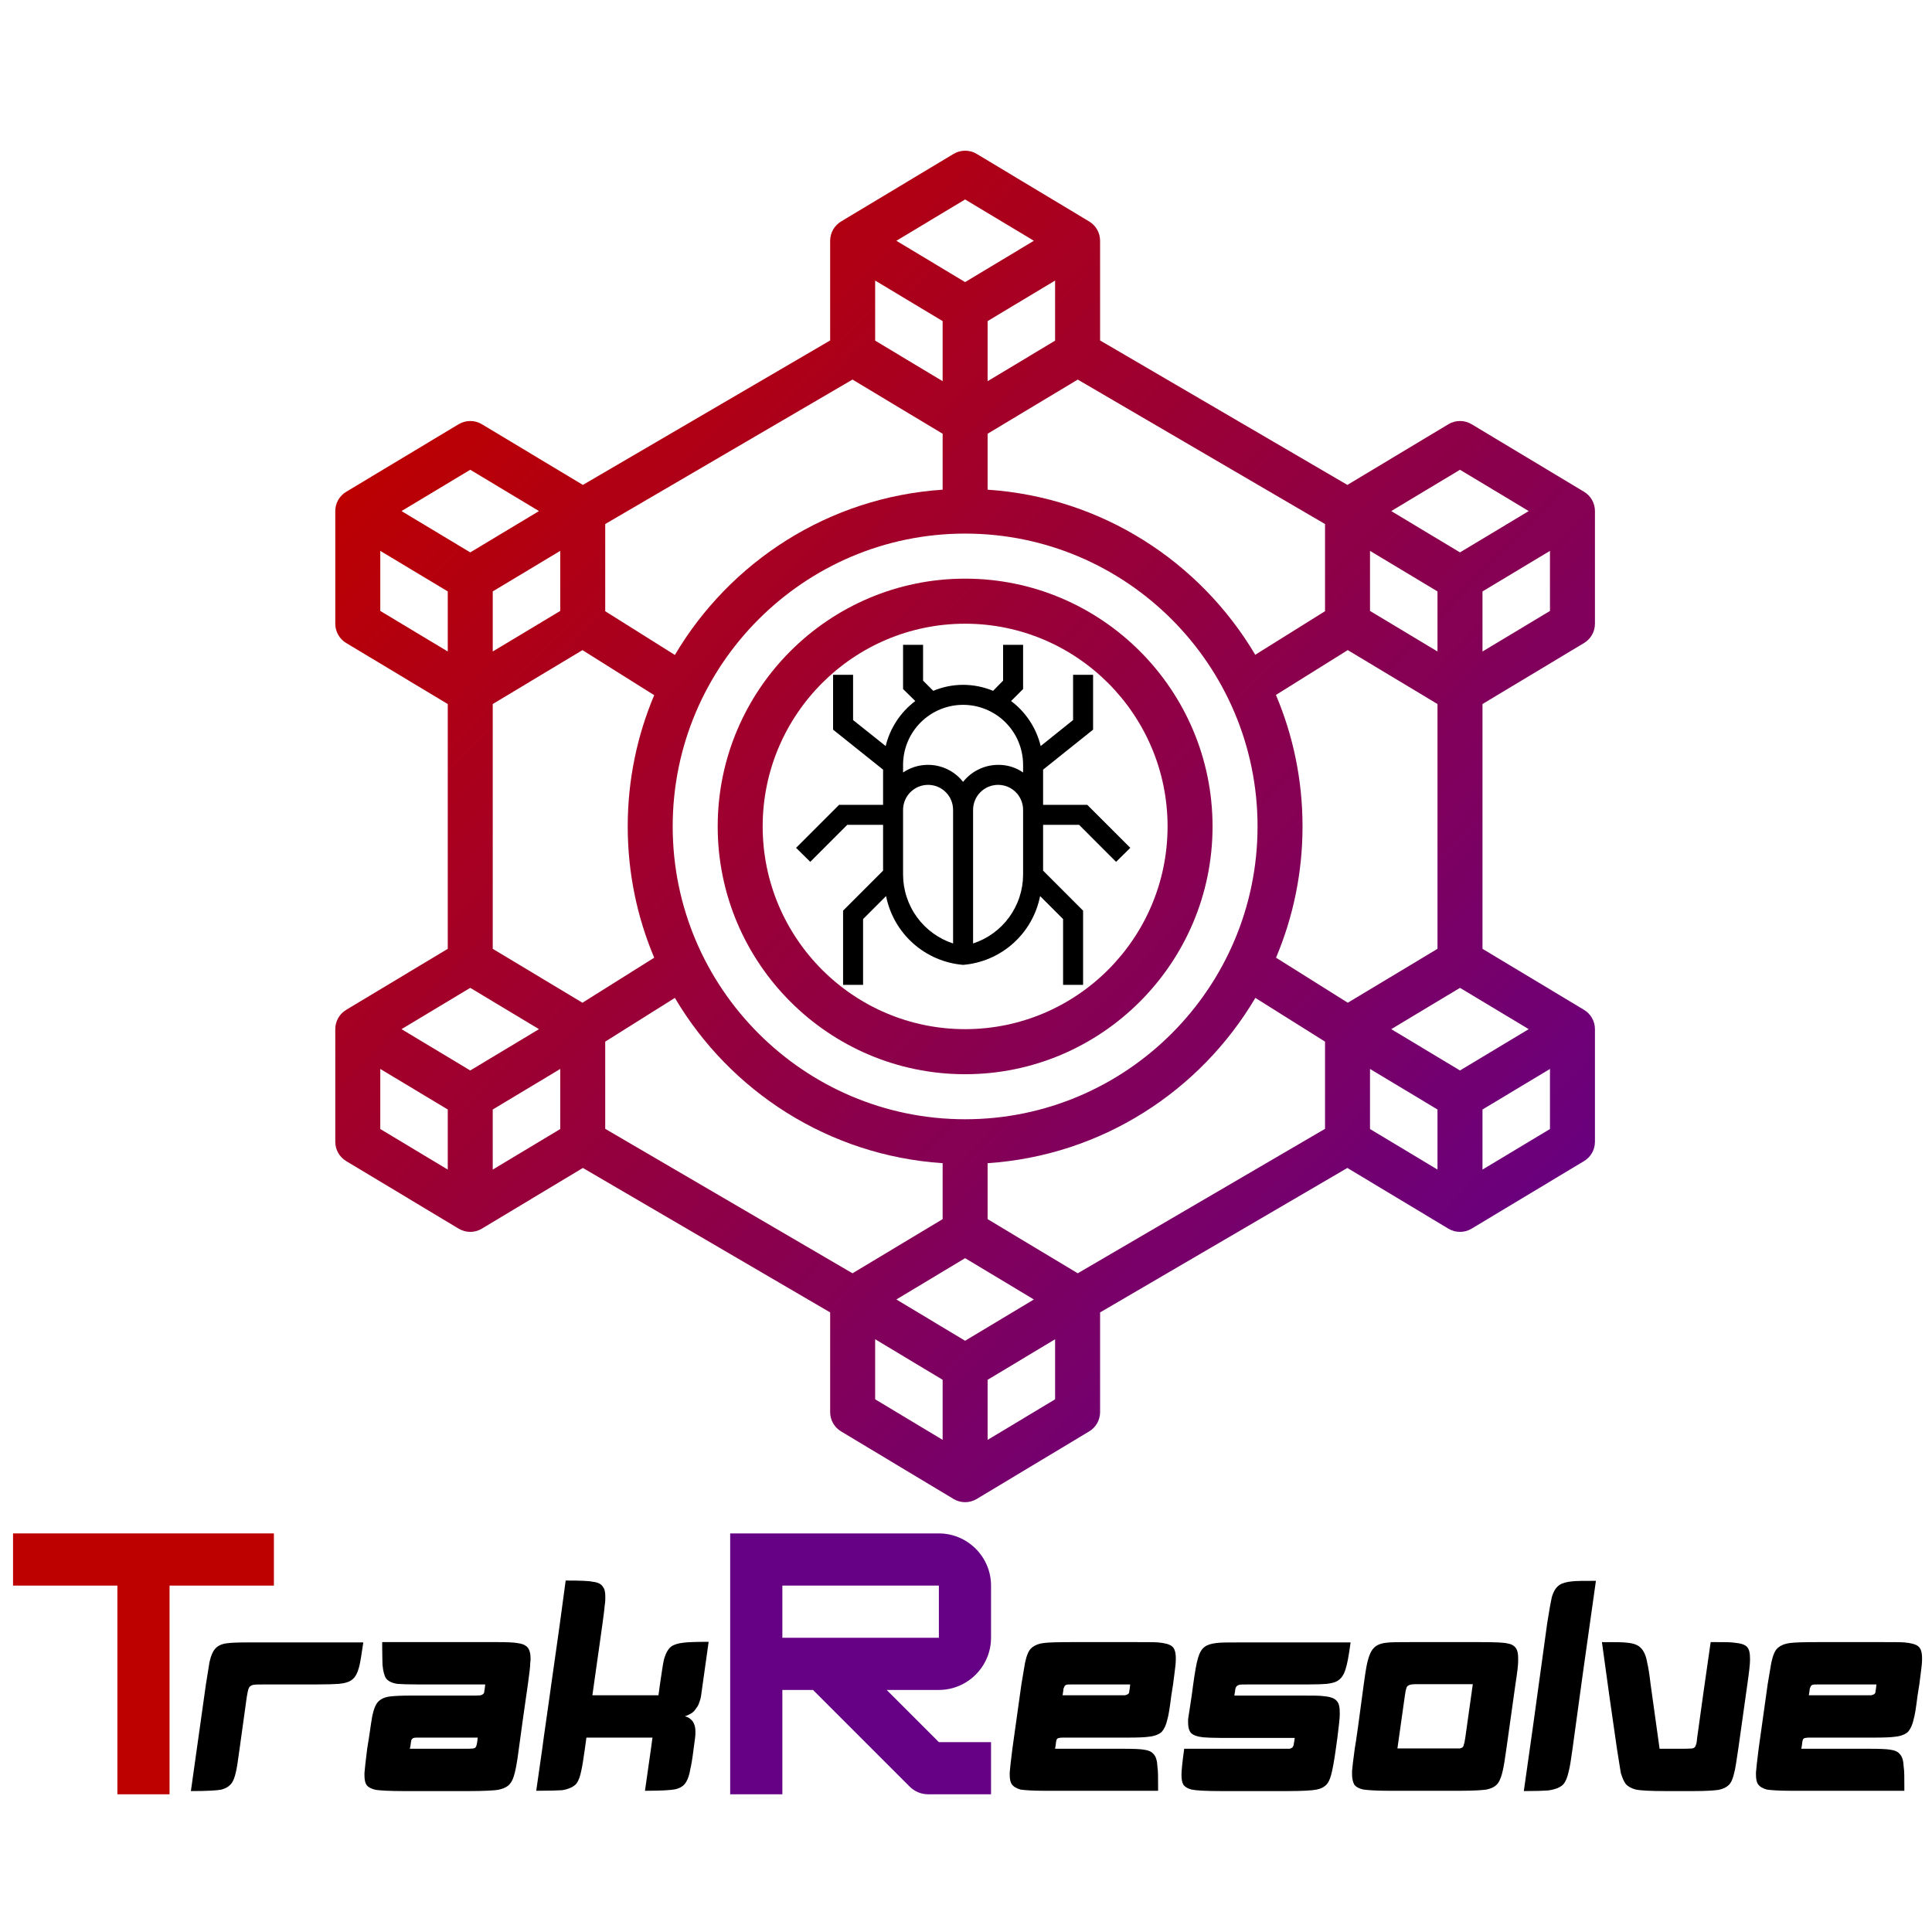 <svg xmlns="http://www.w3.org/2000/svg" xmlns:xlink="http://www.w3.org/1999/xlink" width="500" zoomAndPan="magnify" viewBox="0 0 375 325" height="500" preserveAspectRatio="xMidYMid meet" version="1.0"><defs><clipPath id="08677e9b5b"><path d="M 139.305 87.316 L 235.355 87.316 L 235.355 183.504 L 139.305 183.504 Z M 139.305 87.316 " clip-rule="nonzero"/></clipPath><clipPath id="ede7e15453"><path d="M 187.328 87.316 C 160.848 87.316 139.305 108.895 139.305 135.41 C 139.305 161.926 160.848 183.504 187.328 183.504 C 213.809 183.504 235.355 161.926 235.355 135.41 C 235.355 108.895 213.809 87.316 187.328 87.316 Z M 187.328 174.758 C 165.664 174.758 148.035 157.109 148.035 135.41 C 148.035 113.711 165.664 96.062 187.328 96.062 C 208.992 96.062 226.625 113.711 226.625 135.41 C 226.625 157.109 208.992 174.758 187.328 174.758 Z M 187.328 174.758 " clip-rule="nonzero"/></clipPath><linearGradient x1="20.804" gradientTransform="matrix(4.366, 0, 0, 4.372, 47.615, -4.499)" y1="21.203" x2="43.197" gradientUnits="userSpaceOnUse" y2="42.796" id="c1d1c06130"><stop stop-opacity="1" stop-color="rgb(65.9%, 0%, 12.5%)" offset="0"/><stop stop-opacity="1" stop-color="rgb(65.707%, 0%, 12.691%)" offset="0.016"/><stop stop-opacity="1" stop-color="rgb(65.508%, 0%, 12.901%)" offset="0.023"/><stop stop-opacity="1" stop-color="rgb(65.492%, 0%, 13.11%)" offset="0.031"/><stop stop-opacity="1" stop-color="rgb(65.292%, 0%, 13.301%)" offset="0.039"/><stop stop-opacity="1" stop-color="rgb(65.099%, 0%, 13.498%)" offset="0.047"/><stop stop-opacity="1" stop-color="rgb(64.911%, 0%, 13.884%)" offset="0.062"/><stop stop-opacity="1" stop-color="rgb(64.711%, 0%, 14.095%)" offset="0.07"/><stop stop-opacity="1" stop-color="rgb(64.696%, 0%, 14.307%)" offset="0.078"/><stop stop-opacity="1" stop-color="rgb(64.497%, 0%, 14.499%)" offset="0.086"/><stop stop-opacity="1" stop-color="rgb(64.301%, 0%, 14.693%)" offset="0.094"/><stop stop-opacity="1" stop-color="rgb(64.299%, 0%, 14.893%)" offset="0.102"/><stop stop-opacity="1" stop-color="rgb(64.099%, 0%, 15.099%)" offset="0.105"/><stop stop-opacity="1" stop-color="rgb(63.899%, 0%, 15.3%)" offset="0.109"/><stop stop-opacity="1" stop-color="rgb(63.899%, 0%, 15.305%)" offset="0.117"/><stop stop-opacity="1" stop-color="rgb(63.898%, 0%, 15.504%)" offset="0.125"/><stop stop-opacity="1" stop-color="rgb(63.702%, 0%, 15.7%)" offset="0.133"/><stop stop-opacity="1" stop-color="rgb(63.503%, 0%, 15.891%)" offset="0.141"/><stop stop-opacity="1" stop-color="rgb(63.487%, 0%, 16.101%)" offset="0.148"/><stop stop-opacity="1" stop-color="rgb(63.287%, 0%, 16.31%)" offset="0.156"/><stop stop-opacity="1" stop-color="rgb(63.1%, 0%, 16.501%)" offset="0.164"/><stop stop-opacity="1" stop-color="rgb(63.1%, 0%, 16.699%)" offset="0.172"/><stop stop-opacity="1" stop-color="rgb(62.906%, 0%, 16.896%)" offset="0.18"/><stop stop-opacity="1" stop-color="rgb(62.706%, 0%, 17.087%)" offset="0.188"/><stop stop-opacity="1" stop-color="rgb(62.549%, 0%, 17.436%)" offset="0.203"/><stop stop-opacity="1" stop-color="rgb(62.399%, 0%, 17.793%)" offset="0.219"/><stop stop-opacity="1" stop-color="rgb(62.21%, 0%, 17.993%)" offset="0.227"/><stop stop-opacity="1" stop-color="rgb(62.01%, 0%, 18.199%)" offset="0.23"/><stop stop-opacity="1" stop-color="rgb(62%, 0%, 18.399%)" offset="0.234"/><stop stop-opacity="1" stop-color="rgb(61.993%, 0%, 18.404%)" offset="0.242"/><stop stop-opacity="1" stop-color="rgb(61.794%, 0%, 18.604%)" offset="0.25"/><stop stop-opacity="1" stop-color="rgb(61.6%, 0%, 18.99%)" offset="0.266"/><stop stop-opacity="1" stop-color="rgb(61.4%, 0%, 19.202%)" offset="0.27"/><stop stop-opacity="1" stop-color="rgb(61.2%, 0%, 19.221%)" offset="0.273"/><stop stop-opacity="1" stop-color="rgb(61.2%, 0%, 19.411%)" offset="0.281"/><stop stop-opacity="1" stop-color="rgb(61.197%, 0%, 19.601%)" offset="0.289"/><stop stop-opacity="1" stop-color="rgb(61%, 0%, 19.798%)" offset="0.297"/><stop stop-opacity="1" stop-color="rgb(60.802%, 0%, 20.184%)" offset="0.312"/><stop stop-opacity="1" stop-color="rgb(60.599%, 0%, 20.395%)" offset="0.316"/><stop stop-opacity="1" stop-color="rgb(60.399%, 0%, 20.415%)" offset="0.32"/><stop stop-opacity="1" stop-color="rgb(60.399%, 0%, 20.607%)" offset="0.328"/><stop stop-opacity="1" stop-color="rgb(60.205%, 0%, 20.993%)" offset="0.344"/><stop stop-opacity="1" stop-color="rgb(60.005%, 0%, 21.193%)" offset="0.352"/><stop stop-opacity="1" stop-color="rgb(59.988%, 0%, 21.399%)" offset="0.355"/><stop stop-opacity="1" stop-color="rgb(59.979%, 0%, 21.599%)" offset="0.359"/><stop stop-opacity="1" stop-color="rgb(59.789%, 0%, 21.603%)" offset="0.367"/><stop stop-opacity="1" stop-color="rgb(59.599%, 0%, 21.803%)" offset="0.375"/><stop stop-opacity="1" stop-color="rgb(59.409%, 0%, 22.189%)" offset="0.391"/><stop stop-opacity="1" stop-color="rgb(59.201%, 0%, 22.54%)" offset="0.406"/><stop stop-opacity="1" stop-color="rgb(58.992%, 0%, 22.701%)" offset="0.414"/><stop stop-opacity="1" stop-color="rgb(58.8%, 0%, 22.899%)" offset="0.422"/><stop stop-opacity="1" stop-color="rgb(58.612%, 0%, 23.283%)" offset="0.438"/><stop stop-opacity="1" stop-color="rgb(58.412%, 0%, 23.494%)" offset="0.445"/><stop stop-opacity="1" stop-color="rgb(58.4%, 0%, 23.708%)" offset="0.453"/><stop stop-opacity="1" stop-color="rgb(58.205%, 0%, 24.094%)" offset="0.469"/><stop stop-opacity="1" stop-color="rgb(58.005%, 0%, 24.294%)" offset="0.477"/><stop stop-opacity="1" stop-color="rgb(57.988%, 0%, 24.5%)" offset="0.48"/><stop stop-opacity="1" stop-color="rgb(57.977%, 0%, 24.699%)" offset="0.484"/><stop stop-opacity="1" stop-color="rgb(57.788%, 0%, 24.899%)" offset="0.488"/><stop stop-opacity="1" stop-color="rgb(57.599%, 0%, 25.099%)" offset="0.492"/><stop stop-opacity="1" stop-color="rgb(57.599%, 0%, 25.099%)" offset="0.5"/><stop stop-opacity="1" stop-color="rgb(57.599%, 0%, 25.099%)" offset="0.508"/><stop stop-opacity="1" stop-color="rgb(57.449%, 0%, 25.299%)" offset="0.512"/><stop stop-opacity="1" stop-color="rgb(57.3%, 0%, 25.499%)" offset="0.516"/><stop stop-opacity="1" stop-color="rgb(57.3%, 0%, 25.51%)" offset="0.523"/><stop stop-opacity="1" stop-color="rgb(57.292%, 0%, 25.71%)" offset="0.531"/><stop stop-opacity="1" stop-color="rgb(57.092%, 0%, 25.9%)" offset="0.539"/><stop stop-opacity="1" stop-color="rgb(56.898%, 0%, 26.099%)" offset="0.547"/><stop stop-opacity="1" stop-color="rgb(56.711%, 0%, 26.483%)" offset="0.562"/><stop stop-opacity="1" stop-color="rgb(56.511%, 0%, 26.694%)" offset="0.57"/><stop stop-opacity="1" stop-color="rgb(56.496%, 0%, 26.907%)" offset="0.578"/><stop stop-opacity="1" stop-color="rgb(56.297%, 0%, 27.1%)" offset="0.586"/><stop stop-opacity="1" stop-color="rgb(56.1%, 0%, 27.293%)" offset="0.594"/><stop stop-opacity="1" stop-color="rgb(56.099%, 0%, 27.635%)" offset="0.602"/><stop stop-opacity="1" stop-color="rgb(55.899%, 0%, 27.8%)" offset="0.605"/><stop stop-opacity="1" stop-color="rgb(55.699%, 0%, 27.818%)" offset="0.609"/><stop stop-opacity="1" stop-color="rgb(55.699%, 0%, 28.009%)" offset="0.625"/><stop stop-opacity="1" stop-color="rgb(55.504%, 0%, 28.395%)" offset="0.633"/><stop stop-opacity="1" stop-color="rgb(55.304%, 0%, 28.595%)" offset="0.641"/><stop stop-opacity="1" stop-color="rgb(55.287%, 0%, 28.799%)" offset="0.645"/><stop stop-opacity="1" stop-color="rgb(55.276%, 0%, 28.999%)" offset="0.648"/><stop stop-opacity="1" stop-color="rgb(55.087%, 0%, 29.005%)" offset="0.656"/><stop stop-opacity="1" stop-color="rgb(54.9%, 0%, 29.205%)" offset="0.672"/><stop stop-opacity="1" stop-color="rgb(54.707%, 0%, 29.591%)" offset="0.68"/><stop stop-opacity="1" stop-color="rgb(54.507%, 0%, 29.791%)" offset="0.688"/><stop stop-opacity="1" stop-color="rgb(54.491%, 0%, 29.999%)" offset="0.691"/><stop stop-opacity="1" stop-color="rgb(54.483%, 0%, 30.199%)" offset="0.695"/><stop stop-opacity="1" stop-color="rgb(54.291%, 0%, 30.202%)" offset="0.703"/><stop stop-opacity="1" stop-color="rgb(54.099%, 0%, 30.402%)" offset="0.711"/><stop stop-opacity="1" stop-color="rgb(54.099%, 0%, 30.598%)" offset="0.719"/><stop stop-opacity="1" stop-color="rgb(53.909%, 0%, 30.788%)" offset="0.727"/><stop stop-opacity="1" stop-color="rgb(53.709%, 0%, 30.997%)" offset="0.734"/><stop stop-opacity="1" stop-color="rgb(53.694%, 0%, 31.209%)" offset="0.742"/><stop stop-opacity="1" stop-color="rgb(53.494%, 0%, 31.4%)" offset="0.75"/><stop stop-opacity="1" stop-color="rgb(53.299%, 0%, 31.595%)" offset="0.758"/><stop stop-opacity="1" stop-color="rgb(53.299%, 0%, 31.795%)" offset="0.766"/><stop stop-opacity="1" stop-color="rgb(53.099%, 0%, 31.999%)" offset="0.77"/><stop stop-opacity="1" stop-color="rgb(52.899%, 0%, 32.199%)" offset="0.773"/><stop stop-opacity="1" stop-color="rgb(52.899%, 0%, 32.204%)" offset="0.781"/><stop stop-opacity="1" stop-color="rgb(52.898%, 0%, 32.353%)" offset="0.789"/><stop stop-opacity="1" stop-color="rgb(52.701%, 0%, 32.5%)" offset="0.797"/><stop stop-opacity="1" stop-color="rgb(52.502%, 0%, 32.692%)" offset="0.805"/><stop stop-opacity="1" stop-color="rgb(52.499%, 0%, 32.892%)" offset="0.812"/><stop stop-opacity="1" stop-color="rgb(52.348%, 0%, 33.099%)" offset="0.816"/><stop stop-opacity="1" stop-color="rgb(52.199%, 0%, 33.299%)" offset="0.82"/><stop stop-opacity="1" stop-color="rgb(52.199%, 0%, 33.302%)" offset="0.828"/><stop stop-opacity="1" stop-color="rgb(52.199%, 0%, 33.501%)" offset="0.836"/><stop stop-opacity="1" stop-color="rgb(52.005%, 0%, 33.698%)" offset="0.844"/><stop stop-opacity="1" stop-color="rgb(51.805%, 0%, 33.888%)" offset="0.852"/><stop stop-opacity="1" stop-color="rgb(51.79%, 0%, 34.097%)" offset="0.859"/><stop stop-opacity="1" stop-color="rgb(51.59%, 0%, 34.308%)" offset="0.875"/><stop stop-opacity="1" stop-color="rgb(51.399%, 0%, 34.694%)" offset="0.883"/><stop stop-opacity="1" stop-color="rgb(51.208%, 0%, 34.894%)" offset="0.891"/><stop stop-opacity="1" stop-color="rgb(51.009%, 0%, 35.1%)" offset="0.895"/><stop stop-opacity="1" stop-color="rgb(50.999%, 0%, 35.3%)" offset="0.898"/><stop stop-opacity="1" stop-color="rgb(50.993%, 0%, 35.306%)" offset="0.906"/><stop stop-opacity="1" stop-color="rgb(50.793%, 0%, 35.506%)" offset="0.922"/><stop stop-opacity="1" stop-color="rgb(50.6%, 0%, 35.892%)" offset="0.93"/><stop stop-opacity="1" stop-color="rgb(50.412%, 0%, 36.092%)" offset="0.938"/><stop stop-opacity="1" stop-color="rgb(50.212%, 0%, 36.299%)" offset="0.941"/><stop stop-opacity="1" stop-color="rgb(50.2%, 0%, 36.499%)" offset="0.945"/><stop stop-opacity="1" stop-color="rgb(50.197%, 0%, 36.502%)" offset="0.953"/><stop stop-opacity="1" stop-color="rgb(49.998%, 0%, 36.7%)" offset="0.961"/><stop stop-opacity="1" stop-color="rgb(49.8%, 0%, 36.897%)" offset="0.969"/><stop stop-opacity="1" stop-color="rgb(49.799%, 0%, 37.088%)" offset="0.977"/><stop stop-opacity="1" stop-color="rgb(49.599%, 0%, 37.296%)" offset="0.98"/><stop stop-opacity="1" stop-color="rgb(49.399%, 0%, 37.314%)" offset="0.984"/><stop stop-opacity="1" stop-color="rgb(49.399%, 0%, 37.456%)" offset="1"/></linearGradient><clipPath id="1207137957"><path d="M 161.133 104.605 L 213.527 104.605 L 213.527 166.016 L 161.133 166.016 Z M 161.133 104.605 " clip-rule="nonzero"/></clipPath><clipPath id="36b9209b18"><path d="M 211.41 118.547 L 189.578 105.43 C 188.195 104.605 186.469 104.605 185.086 105.43 L 163.254 118.547 C 161.938 119.332 161.133 120.754 161.133 122.293 L 161.133 148.527 C 161.133 150.066 161.938 151.484 163.25 152.273 L 185.082 165.391 C 185.773 165.805 186.551 166.016 187.328 166.016 C 188.105 166.016 188.883 165.805 189.578 165.391 L 211.41 152.273 C 212.723 151.484 213.527 150.066 213.527 148.527 L 213.527 122.293 C 213.527 120.754 212.723 119.332 211.41 118.547 Z M 187.328 114.273 L 200.672 122.293 L 187.328 130.312 L 173.988 122.293 Z M 169.867 130.016 L 182.965 137.883 L 182.965 153.918 L 169.867 146.047 Z M 191.695 153.922 L 191.695 137.891 L 204.793 130.02 L 204.793 146.051 Z M 191.695 153.922 " clip-rule="nonzero"/></clipPath><linearGradient x1="25.371" gradientTransform="matrix(4.366, 0, 0, 4.372, 47.615, -4.499)" y1="25.607" x2="38.608" gradientUnits="userSpaceOnUse" y2="38.371" id="37d5eb3988"><stop stop-opacity="1" stop-color="rgb(62.399%, 0%, 17.599%)" offset="0"/><stop stop-opacity="1" stop-color="rgb(62.399%, 0%, 17.599%)" offset="0.016"/><stop stop-opacity="1" stop-color="rgb(62.399%, 0%, 17.699%)" offset="0.023"/><stop stop-opacity="1" stop-color="rgb(62.396%, 0%, 17.902%)" offset="0.031"/><stop stop-opacity="1" stop-color="rgb(62.198%, 0%, 18.201%)" offset="0.047"/><stop stop-opacity="1" stop-color="rgb(62.001%, 0%, 18.398%)" offset="0.062"/><stop stop-opacity="1" stop-color="rgb(61.902%, 0%, 18.497%)" offset="0.07"/><stop stop-opacity="1" stop-color="rgb(61.702%, 0%, 18.697%)" offset="0.078"/><stop stop-opacity="1" stop-color="rgb(61.6%, 0%, 18.799%)" offset="0.094"/><stop stop-opacity="1" stop-color="rgb(61.6%, 0%, 18.9%)" offset="0.102"/><stop stop-opacity="1" stop-color="rgb(61.595%, 0%, 19.104%)" offset="0.109"/><stop stop-opacity="1" stop-color="rgb(61.395%, 0%, 19.405%)" offset="0.125"/><stop stop-opacity="1" stop-color="rgb(61.2%, 0%, 19.6%)" offset="0.141"/><stop stop-opacity="1" stop-color="rgb(61.2%, 0%, 19.699%)" offset="0.148"/><stop stop-opacity="1" stop-color="rgb(61.195%, 0%, 19.899%)" offset="0.156"/><stop stop-opacity="1" stop-color="rgb(60.997%, 0%, 20%)" offset="0.172"/><stop stop-opacity="1" stop-color="rgb(60.8%, 0%, 20.193%)" offset="0.188"/><stop stop-opacity="1" stop-color="rgb(60.701%, 0%, 20.491%)" offset="0.195"/><stop stop-opacity="1" stop-color="rgb(60.501%, 0%, 20.697%)" offset="0.203"/><stop stop-opacity="1" stop-color="rgb(60.399%, 0%, 20.799%)" offset="0.219"/><stop stop-opacity="1" stop-color="rgb(60.399%, 0%, 20.9%)" offset="0.227"/><stop stop-opacity="1" stop-color="rgb(60.394%, 0%, 21.1%)" offset="0.234"/><stop stop-opacity="1" stop-color="rgb(60.194%, 0%, 21.199%)" offset="0.25"/><stop stop-opacity="1" stop-color="rgb(59.999%, 0%, 21.394%)" offset="0.266"/><stop stop-opacity="1" stop-color="rgb(59.9%, 0%, 21.693%)" offset="0.273"/><stop stop-opacity="1" stop-color="rgb(59.7%, 0%, 21.898%)" offset="0.281"/><stop stop-opacity="1" stop-color="rgb(59.599%, 0%, 22.192%)" offset="0.312"/><stop stop-opacity="1" stop-color="rgb(59.502%, 0%, 22.394%)" offset="0.32"/><stop stop-opacity="1" stop-color="rgb(59.302%, 0%, 22.4%)" offset="0.328"/><stop stop-opacity="1" stop-color="rgb(59.2%, 0%, 22.548%)" offset="0.344"/><stop stop-opacity="1" stop-color="rgb(59.097%, 0%, 22.798%)" offset="0.352"/><stop stop-opacity="1" stop-color="rgb(58.897%, 0%, 23%)" offset="0.359"/><stop stop-opacity="1" stop-color="rgb(58.8%, 0%, 23.099%)" offset="0.375"/><stop stop-opacity="1" stop-color="rgb(58.8%, 0%, 23.296%)" offset="0.391"/><stop stop-opacity="1" stop-color="rgb(58.699%, 0%, 23.494%)" offset="0.398"/><stop stop-opacity="1" stop-color="rgb(58.499%, 0%, 23.502%)" offset="0.406"/><stop stop-opacity="1" stop-color="rgb(58.4%, 0%, 23.701%)" offset="0.422"/><stop stop-opacity="1" stop-color="rgb(58.205%, 0%, 23.898%)" offset="0.438"/><stop stop-opacity="1" stop-color="rgb(58.005%, 0%, 23.997%)" offset="0.445"/><stop stop-opacity="1" stop-color="rgb(57.999%, 0%, 24.199%)" offset="0.453"/><stop stop-opacity="1" stop-color="rgb(57.999%, 0%, 24.498%)" offset="0.469"/><stop stop-opacity="1" stop-color="rgb(57.799%, 0%, 24.789%)" offset="0.473"/><stop stop-opacity="1" stop-color="rgb(57.599%, 0%, 24.887%)" offset="0.477"/><stop stop-opacity="1" stop-color="rgb(57.599%, 0%, 24.992%)" offset="0.484"/><stop stop-opacity="1" stop-color="rgb(57.599%, 0%, 25.099%)" offset="0.5"/><stop stop-opacity="1" stop-color="rgb(57.599%, 0%, 25.099%)" offset="0.516"/><stop stop-opacity="1" stop-color="rgb(57.52%, 0%, 25.206%)" offset="0.523"/><stop stop-opacity="1" stop-color="rgb(57.37%, 0%, 25.409%)" offset="0.53"/><stop stop-opacity="1" stop-color="rgb(57.3%, 0%, 25.507%)" offset="0.531"/><stop stop-opacity="1" stop-color="rgb(57.3%, 0%, 25.702%)" offset="0.547"/><stop stop-opacity="1" stop-color="rgb(57.104%, 0%, 25.897%)" offset="0.562"/><stop stop-opacity="1" stop-color="rgb(56.905%, 0%, 25.996%)" offset="0.57"/><stop stop-opacity="1" stop-color="rgb(56.898%, 0%, 26.196%)" offset="0.578"/><stop stop-opacity="1" stop-color="rgb(56.898%, 0%, 26.299%)" offset="0.594"/><stop stop-opacity="1" stop-color="rgb(56.798%, 0%, 26.399%)" offset="0.602"/><stop stop-opacity="1" stop-color="rgb(56.598%, 0%, 26.605%)" offset="0.609"/><stop stop-opacity="1" stop-color="rgb(56.499%, 0%, 26.904%)" offset="0.625"/><stop stop-opacity="1" stop-color="rgb(56.303%, 0%, 27.1%)" offset="0.641"/><stop stop-opacity="1" stop-color="rgb(56.104%, 0%, 27.199%)" offset="0.648"/><stop stop-opacity="1" stop-color="rgb(56.099%, 0%, 27.399%)" offset="0.656"/><stop stop-opacity="1" stop-color="rgb(55.905%, 0%, 27.644%)" offset="0.688"/><stop stop-opacity="1" stop-color="rgb(55.705%, 0%, 27.893%)" offset="0.695"/><stop stop-opacity="1" stop-color="rgb(55.698%, 0%, 28.098%)" offset="0.703"/><stop stop-opacity="1" stop-color="rgb(55.501%, 0%, 28.2%)" offset="0.719"/><stop stop-opacity="1" stop-color="rgb(55.302%, 0%, 28.3%)" offset="0.727"/><stop stop-opacity="1" stop-color="rgb(55.299%, 0%, 28.5%)" offset="0.734"/><stop stop-opacity="1" stop-color="rgb(55.298%, 0%, 28.6%)" offset="0.75"/><stop stop-opacity="1" stop-color="rgb(55.103%, 0%, 28.795%)" offset="0.766"/><stop stop-opacity="1" stop-color="rgb(54.903%, 0%, 29.094%)" offset="0.773"/><stop stop-opacity="1" stop-color="rgb(54.895%, 0%, 29.298%)" offset="0.781"/><stop stop-opacity="1" stop-color="rgb(54.697%, 0%, 29.399%)" offset="0.797"/><stop stop-opacity="1" stop-color="rgb(54.5%, 0%, 29.593%)" offset="0.812"/><stop stop-opacity="1" stop-color="rgb(54.497%, 0%, 29.796%)" offset="0.828"/><stop stop-opacity="1" stop-color="rgb(54.3%, 0%, 29.999%)" offset="0.844"/><stop stop-opacity="1" stop-color="rgb(54.102%, 0%, 30.298%)" offset="0.852"/><stop stop-opacity="1" stop-color="rgb(54.094%, 0%, 30.501%)" offset="0.859"/><stop stop-opacity="1" stop-color="rgb(53.894%, 0%, 30.6%)" offset="0.875"/><stop stop-opacity="1" stop-color="rgb(53.699%, 0%, 30.795%)" offset="0.891"/><stop stop-opacity="1" stop-color="rgb(53.696%, 0%, 30.998%)" offset="0.906"/><stop stop-opacity="1" stop-color="rgb(53.497%, 0%, 31.201%)" offset="0.922"/><stop stop-opacity="1" stop-color="rgb(53.3%, 0%, 31.592%)" offset="0.938"/><stop stop-opacity="1" stop-color="rgb(53.296%, 0%, 31.795%)" offset="0.953"/><stop stop-opacity="1" stop-color="rgb(53.099%, 0%, 31.999%)" offset="0.969"/><stop stop-opacity="1" stop-color="rgb(52.896%, 0%, 32.201%)" offset="0.984"/><stop stop-opacity="1" stop-color="rgb(52.693%, 0%, 32.353%)" offset="1"/></linearGradient><clipPath id="9193528903"><path d="M 65.078 4.16 L 309.578 4.16 L 309.578 266.574 L 65.078 266.574 Z M 65.078 4.16 " clip-rule="nonzero"/></clipPath><clipPath id="d9e47ab4cd"><path d="M 307.461 99.809 C 308.777 99.02 309.578 97.602 309.578 96.062 L 309.578 74.199 C 309.578 72.66 308.777 71.238 307.461 70.453 L 285.633 57.336 C 284.246 56.512 282.523 56.512 281.141 57.336 L 261.527 69.121 L 213.527 41.082 L 213.527 21.734 C 213.527 20.195 212.723 18.773 211.41 17.988 L 189.578 4.871 C 188.195 4.043 186.469 4.043 185.086 4.871 L 163.254 17.988 C 161.938 18.773 161.133 20.195 161.133 21.734 L 161.133 41.082 L 113.137 69.121 L 93.523 57.336 C 92.141 56.512 90.414 56.512 89.031 57.336 L 67.203 70.453 C 65.883 71.238 65.078 72.66 65.078 74.199 L 65.078 96.062 C 65.078 97.602 65.883 99.02 67.195 99.809 L 86.91 111.652 L 86.91 159.168 L 67.195 171.012 C 65.883 171.801 65.078 173.219 65.078 174.758 L 65.078 196.621 C 65.078 198.16 65.883 199.578 67.195 200.367 L 89.027 213.484 C 89.723 213.898 90.5 214.109 91.277 214.109 C 92.055 214.109 92.832 213.898 93.523 213.484 L 113.137 201.699 L 161.133 229.738 L 161.133 249.086 C 161.133 250.625 161.938 252.047 163.25 252.832 L 185.082 265.949 C 185.773 266.363 186.551 266.574 187.328 266.574 C 188.105 266.574 188.883 266.363 189.578 265.949 L 211.41 252.832 C 212.723 252.047 213.527 250.625 213.527 249.086 L 213.527 229.738 L 261.523 201.699 L 281.133 213.484 C 281.828 213.898 282.605 214.109 283.383 214.109 C 284.16 214.109 284.938 213.898 285.633 213.484 L 307.461 200.367 C 308.777 199.578 309.578 198.16 309.578 196.621 L 309.578 174.758 C 309.578 173.219 308.777 171.801 307.461 171.012 L 287.75 159.168 L 287.75 111.652 Z M 165.469 48.676 L 182.965 59.188 L 182.965 70.047 C 160.828 71.52 141.707 84.016 130.992 102.129 L 117.473 93.637 L 117.473 76.715 Z M 257.188 76.715 L 257.188 93.633 L 243.641 102.09 C 232.926 83.996 213.812 71.52 191.695 70.047 L 191.695 59.188 L 209.191 48.676 Z M 279.016 159.168 L 261.605 169.629 L 247.676 160.887 C 250.988 153.047 252.82 144.438 252.82 135.41 C 252.82 126.359 250.984 117.738 247.656 109.887 L 261.598 101.184 L 279.016 111.652 Z M 187.328 235.242 L 173.988 227.227 L 187.328 219.207 L 200.672 227.227 Z M 187.328 192.246 C 156.035 192.246 130.57 166.75 130.57 135.41 C 130.57 104.07 156.035 78.57 187.328 78.57 C 218.625 78.57 244.09 104.07 244.09 135.41 C 244.09 166.75 218.625 192.246 187.328 192.246 Z M 113.055 169.629 L 95.641 159.168 L 95.641 111.652 L 113.055 101.188 L 126.98 109.934 C 123.672 117.773 121.84 126.383 121.84 135.41 C 121.84 144.438 123.672 153.047 126.98 160.887 Z M 95.641 89.793 L 108.742 81.922 L 108.742 93.582 L 95.641 101.453 Z M 265.918 81.922 L 279.016 89.793 L 279.016 101.453 L 265.918 93.582 Z M 204.793 41.121 L 191.695 48.988 L 191.695 37.324 L 204.793 29.457 Z M 182.965 37.324 L 182.965 48.984 L 169.867 41.117 L 169.867 29.457 Z M 104.617 174.758 L 91.277 182.777 L 77.934 174.758 L 91.277 166.742 Z M 117.473 177.18 L 130.992 168.691 C 141.703 186.801 160.828 199.301 182.965 200.773 L 182.965 211.633 L 165.469 222.145 L 117.473 194.105 Z M 209.191 222.145 L 191.695 211.633 L 191.695 200.773 C 213.832 199.301 232.949 186.805 243.664 168.691 L 257.188 177.18 L 257.188 194.105 Z M 283.383 182.777 L 270.039 174.758 L 283.383 166.742 L 296.727 174.758 Z M 287.75 101.457 L 287.75 89.797 L 300.848 81.926 L 300.848 93.586 Z M 283.383 66.18 L 296.727 74.199 L 283.383 82.219 L 270.039 74.199 Z M 187.328 13.715 L 200.672 21.734 L 187.328 29.754 L 173.988 21.734 Z M 91.277 66.18 L 104.617 74.199 L 91.277 82.219 L 77.934 74.199 Z M 73.812 81.922 L 86.91 89.793 L 86.91 101.453 L 73.812 93.582 Z M 73.812 182.48 L 86.91 190.352 L 86.91 202.012 L 73.812 194.141 Z M 95.641 202.016 L 95.641 190.355 L 108.742 182.484 L 108.742 194.145 Z M 169.867 234.945 L 182.965 242.816 L 182.965 254.477 L 169.867 246.605 Z M 191.695 254.48 L 191.695 242.82 L 204.793 234.949 L 204.793 246.609 Z M 265.918 182.48 L 279.016 190.352 L 279.016 202.012 L 265.918 194.141 Z M 287.75 202.016 L 287.75 190.355 L 300.848 182.484 L 300.848 194.145 Z M 287.75 202.016 " clip-rule="nonzero"/></clipPath><linearGradient x1="2.492" gradientTransform="matrix(4.366, 0, 0, 4.372, 47.615, -4.499)" y1="3.545" x2="61.499" gradientUnits="userSpaceOnUse" y2="60.445" id="1d04557251"><stop stop-opacity="1" stop-color="rgb(74.1%, 0%, 0%)" offset="0"/><stop stop-opacity="1" stop-color="rgb(74.1%, 0%, 0%)" offset="0.125"/><stop stop-opacity="1" stop-color="rgb(73.9%, 0%, 0.389%)" offset="0.129"/><stop stop-opacity="1" stop-color="rgb(73.7%, 0%, 0.78%)" offset="0.133"/><stop stop-opacity="1" stop-color="rgb(73.499%, 0%, 0.97%)" offset="0.137"/><stop stop-opacity="1" stop-color="rgb(73.299%, 0%, 1.161%)" offset="0.141"/><stop stop-opacity="1" stop-color="rgb(73.099%, 0%, 1.401%)" offset="0.145"/><stop stop-opacity="1" stop-color="rgb(72.899%, 0%, 1.642%)" offset="0.148"/><stop stop-opacity="1" stop-color="rgb(72.699%, 0%, 2.02%)" offset="0.152"/><stop stop-opacity="1" stop-color="rgb(72.499%, 0%, 2.399%)" offset="0.156"/><stop stop-opacity="1" stop-color="rgb(72.348%, 0%, 2.551%)" offset="0.164"/><stop stop-opacity="1" stop-color="rgb(72.005%, 0%, 2.902%)" offset="0.168"/><stop stop-opacity="1" stop-color="rgb(71.812%, 0%, 3.099%)" offset="0.172"/><stop stop-opacity="1" stop-color="rgb(71.805%, 0%, 3.484%)" offset="0.176"/><stop stop-opacity="1" stop-color="rgb(71.799%, 0%, 3.868%)" offset="0.18"/><stop stop-opacity="1" stop-color="rgb(71.599%, 0%, 4.057%)" offset="0.184"/><stop stop-opacity="1" stop-color="rgb(71.399%, 0%, 4.248%)" offset="0.188"/><stop stop-opacity="1" stop-color="rgb(71.184%, 0%, 4.489%)" offset="0.191"/><stop stop-opacity="1" stop-color="rgb(70.969%, 0%, 4.73%)" offset="0.195"/><stop stop-opacity="1" stop-color="rgb(70.778%, 0%, 5.115%)" offset="0.199"/><stop stop-opacity="1" stop-color="rgb(70.587%, 0%, 5.499%)" offset="0.203"/><stop stop-opacity="1" stop-color="rgb(70.393%, 0%, 5.696%)" offset="0.207"/><stop stop-opacity="1" stop-color="rgb(70.2%, 0%, 5.893%)" offset="0.211"/><stop stop-opacity="1" stop-color="rgb(70.012%, 0%, 6.096%)" offset="0.215"/><stop stop-opacity="1" stop-color="rgb(69.824%, 0%, 6.299%)" offset="0.219"/><stop stop-opacity="1" stop-color="rgb(69.633%, 0%, 6.677%)" offset="0.223"/><stop stop-opacity="1" stop-color="rgb(69.443%, 0%, 7.056%)" offset="0.227"/><stop stop-opacity="1" stop-color="rgb(69.22%, 0%, 7.291%)" offset="0.23"/><stop stop-opacity="1" stop-color="rgb(68.999%, 0%, 7.527%)" offset="0.234"/><stop stop-opacity="1" stop-color="rgb(68.99%, 0%, 7.672%)" offset="0.242"/><stop stop-opacity="1" stop-color="rgb(68.79%, 0%, 8.208%)" offset="0.246"/><stop stop-opacity="1" stop-color="rgb(68.599%, 0%, 8.598%)" offset="0.25"/><stop stop-opacity="1" stop-color="rgb(68.399%, 0%, 8.789%)" offset="0.254"/><stop stop-opacity="1" stop-color="rgb(68.199%, 0%, 8.98%)" offset="0.258"/><stop stop-opacity="1" stop-color="rgb(67.999%, 0%, 9.189%)" offset="0.262"/><stop stop-opacity="1" stop-color="rgb(67.799%, 0%, 9.399%)" offset="0.266"/><stop stop-opacity="1" stop-color="rgb(67.648%, 0%, 9.799%)" offset="0.27"/><stop stop-opacity="1" stop-color="rgb(67.499%, 0%, 10.199%)" offset="0.273"/><stop stop-opacity="1" stop-color="rgb(67.299%, 0%, 10.411%)" offset="0.277"/><stop stop-opacity="1" stop-color="rgb(67.099%, 0%, 10.623%)" offset="0.281"/><stop stop-opacity="1" stop-color="rgb(66.899%, 0%, 10.814%)" offset="0.285"/><stop stop-opacity="1" stop-color="rgb(66.699%, 0%, 11.005%)" offset="0.289"/><stop stop-opacity="1" stop-color="rgb(66.505%, 0%, 11.395%)" offset="0.293"/><stop stop-opacity="1" stop-color="rgb(66.312%, 0%, 11.786%)" offset="0.297"/><stop stop-opacity="1" stop-color="rgb(66.306%, 0%, 11.977%)" offset="0.305"/><stop stop-opacity="1" stop-color="rgb(66.1%, 0%, 12.334%)" offset="0.309"/><stop stop-opacity="1" stop-color="rgb(65.9%, 0%, 12.5%)" offset="0.312"/><stop stop-opacity="1" stop-color="rgb(65.683%, 0%, 12.9%)" offset="0.316"/><stop stop-opacity="1" stop-color="rgb(65.468%, 0%, 13.3%)" offset="0.32"/><stop stop-opacity="1" stop-color="rgb(65.277%, 0%, 13.506%)" offset="0.324"/><stop stop-opacity="1" stop-color="rgb(65.088%, 0%, 13.712%)" offset="0.328"/><stop stop-opacity="1" stop-color="rgb(64.893%, 0%, 13.905%)" offset="0.336"/><stop stop-opacity="1" stop-color="rgb(64.511%, 0%, 14.487%)" offset="0.34"/><stop stop-opacity="1" stop-color="rgb(64.325%, 0%, 14.874%)" offset="0.344"/><stop stop-opacity="1" stop-color="rgb(64.134%, 0%, 15.065%)" offset="0.352"/><stop stop-opacity="1" stop-color="rgb(63.721%, 0%, 15.495%)" offset="0.355"/><stop stop-opacity="1" stop-color="rgb(63.499%, 0%, 15.736%)" offset="0.359"/><stop stop-opacity="1" stop-color="rgb(63.49%, 0%, 16.118%)" offset="0.363"/><stop stop-opacity="1" stop-color="rgb(63.481%, 0%, 16.499%)" offset="0.367"/><stop stop-opacity="1" stop-color="rgb(63.29%, 0%, 16.699%)" offset="0.371"/><stop stop-opacity="1" stop-color="rgb(63.1%, 0%, 16.899%)" offset="0.375"/><stop stop-opacity="1" stop-color="rgb(62.9%, 0%, 17.099%)" offset="0.379"/><stop stop-opacity="1" stop-color="rgb(62.7%, 0%, 17.299%)" offset="0.383"/><stop stop-opacity="1" stop-color="rgb(62.549%, 0%, 17.63%)" offset="0.387"/><stop stop-opacity="1" stop-color="rgb(62.399%, 0%, 17.961%)" offset="0.391"/><stop stop-opacity="1" stop-color="rgb(62.199%, 0%, 18.202%)" offset="0.395"/><stop stop-opacity="1" stop-color="rgb(62%, 0%, 18.443%)" offset="0.398"/><stop stop-opacity="1" stop-color="rgb(61.8%, 0%, 18.633%)" offset="0.402"/><stop stop-opacity="1" stop-color="rgb(61.6%, 0%, 18.823%)" offset="0.406"/><stop stop-opacity="1" stop-color="rgb(61.4%, 0%, 19.211%)" offset="0.41"/><stop stop-opacity="1" stop-color="rgb(61.2%, 0%, 19.6%)" offset="0.414"/><stop stop-opacity="1" stop-color="rgb(61.006%, 0%, 19.792%)" offset="0.422"/><stop stop-opacity="1" stop-color="rgb(60.805%, 0%, 20.192%)" offset="0.426"/><stop stop-opacity="1" stop-color="rgb(60.799%, 0%, 20.399%)" offset="0.43"/><stop stop-opacity="1" stop-color="rgb(60.599%, 0%, 20.773%)" offset="0.434"/><stop stop-opacity="1" stop-color="rgb(60.399%, 0%, 21.149%)" offset="0.438"/><stop stop-opacity="1" stop-color="rgb(60.184%, 0%, 21.39%)" offset="0.441"/><stop stop-opacity="1" stop-color="rgb(59.969%, 0%, 21.631%)" offset="0.445"/><stop stop-opacity="1" stop-color="rgb(59.778%, 0%, 21.82%)" offset="0.453"/><stop stop-opacity="1" stop-color="rgb(59.393%, 0%, 22.353%)" offset="0.457"/><stop stop-opacity="1" stop-color="rgb(59.2%, 0%, 22.694%)" offset="0.461"/><stop stop-opacity="1" stop-color="rgb(59.012%, 0%, 22.884%)" offset="0.469"/><stop stop-opacity="1" stop-color="rgb(58.633%, 0%, 23.286%)" offset="0.473"/><stop stop-opacity="1" stop-color="rgb(58.443%, 0%, 23.499%)" offset="0.477"/><stop stop-opacity="1" stop-color="rgb(58.22%, 0%, 23.898%)" offset="0.48"/><stop stop-opacity="1" stop-color="rgb(57.999%, 0%, 24.3%)" offset="0.484"/><stop stop-opacity="1" stop-color="rgb(57.99%, 0%, 24.509%)" offset="0.488"/><stop stop-opacity="1" stop-color="rgb(57.98%, 0%, 24.718%)" offset="0.492"/><stop stop-opacity="1" stop-color="rgb(57.79%, 0%, 24.908%)" offset="0.5"/><stop stop-opacity="1" stop-color="rgb(57.449%, 0%, 25.49%)" offset="0.504"/><stop stop-opacity="1" stop-color="rgb(57.3%, 0%, 25.88%)" offset="0.508"/><stop stop-opacity="1" stop-color="rgb(57.098%, 0%, 26.071%)" offset="0.512"/><stop stop-opacity="1" stop-color="rgb(56.898%, 0%, 26.262%)" offset="0.516"/><stop stop-opacity="1" stop-color="rgb(56.699%, 0%, 26.501%)" offset="0.52"/><stop stop-opacity="1" stop-color="rgb(56.499%, 0%, 26.743%)" offset="0.523"/><stop stop-opacity="1" stop-color="rgb(56.299%, 0%, 27.121%)" offset="0.527"/><stop stop-opacity="1" stop-color="rgb(56.099%, 0%, 27.499%)" offset="0.531"/><stop stop-opacity="1" stop-color="rgb(55.899%, 0%, 27.649%)" offset="0.535"/><stop stop-opacity="1" stop-color="rgb(55.699%, 0%, 27.8%)" offset="0.539"/><stop stop-opacity="1" stop-color="rgb(55.505%, 0%, 27.992%)" offset="0.547"/><stop stop-opacity="1" stop-color="rgb(55.305%, 0%, 28.392%)" offset="0.551"/><stop stop-opacity="1" stop-color="rgb(55.299%, 0%, 28.6%)" offset="0.555"/><stop stop-opacity="1" stop-color="rgb(55.099%, 0%, 28.973%)" offset="0.559"/><stop stop-opacity="1" stop-color="rgb(54.9%, 0%, 29.349%)" offset="0.562"/><stop stop-opacity="1" stop-color="rgb(54.683%, 0%, 29.59%)" offset="0.566"/><stop stop-opacity="1" stop-color="rgb(54.468%, 0%, 29.831%)" offset="0.57"/><stop stop-opacity="1" stop-color="rgb(54.283%, 0%, 30.02%)" offset="0.578"/><stop stop-opacity="1" stop-color="rgb(53.902%, 0%, 30.602%)" offset="0.582"/><stop stop-opacity="1" stop-color="rgb(53.706%, 0%, 30.992%)" offset="0.586"/><stop stop-opacity="1" stop-color="rgb(53.516%, 0%, 31.183%)" offset="0.594"/><stop stop-opacity="1" stop-color="rgb(53.134%, 0%, 31.586%)" offset="0.598"/><stop stop-opacity="1" stop-color="rgb(52.943%, 0%, 31.799%)" offset="0.602"/><stop stop-opacity="1" stop-color="rgb(52.721%, 0%, 32.149%)" offset="0.605"/><stop stop-opacity="1" stop-color="rgb(52.499%, 0%, 32.5%)" offset="0.609"/><stop stop-opacity="1" stop-color="rgb(52.492%, 0%, 32.709%)" offset="0.613"/><stop stop-opacity="1" stop-color="rgb(52.486%, 0%, 32.918%)" offset="0.617"/><stop stop-opacity="1" stop-color="rgb(52.342%, 0%, 33.109%)" offset="0.625"/><stop stop-opacity="1" stop-color="rgb(51.999%, 0%, 33.69%)" offset="0.629"/><stop stop-opacity="1" stop-color="rgb(51.799%, 0%, 34.081%)" offset="0.633"/><stop stop-opacity="1" stop-color="rgb(51.599%, 0%, 34.271%)" offset="0.637"/><stop stop-opacity="1" stop-color="rgb(51.399%, 0%, 34.462%)" offset="0.641"/><stop stop-opacity="1" stop-color="rgb(51.199%, 0%, 34.702%)" offset="0.645"/><stop stop-opacity="1" stop-color="rgb(50.999%, 0%, 34.943%)" offset="0.648"/><stop stop-opacity="1" stop-color="rgb(50.8%, 0%, 35.321%)" offset="0.652"/><stop stop-opacity="1" stop-color="rgb(50.6%, 0%, 35.699%)" offset="0.656"/><stop stop-opacity="1" stop-color="rgb(50.4%, 0%, 35.902%)" offset="0.66"/><stop stop-opacity="1" stop-color="rgb(50.2%, 0%, 36.105%)" offset="0.664"/><stop stop-opacity="1" stop-color="rgb(50.006%, 0%, 36.302%)" offset="0.668"/><stop stop-opacity="1" stop-color="rgb(49.812%, 0%, 36.499%)" offset="0.672"/><stop stop-opacity="1" stop-color="rgb(49.805%, 0%, 36.884%)" offset="0.676"/><stop stop-opacity="1" stop-color="rgb(49.799%, 0%, 37.268%)" offset="0.68"/><stop stop-opacity="1" stop-color="rgb(49.599%, 0%, 37.415%)" offset="0.684"/><stop stop-opacity="1" stop-color="rgb(49.399%, 0%, 37.561%)" offset="0.688"/><stop stop-opacity="1" stop-color="rgb(49.184%, 0%, 37.796%)" offset="0.691"/><stop stop-opacity="1" stop-color="rgb(48.969%, 0%, 38.031%)" offset="0.695"/><stop stop-opacity="1" stop-color="rgb(48.784%, 0%, 38.414%)" offset="0.699"/><stop stop-opacity="1" stop-color="rgb(48.599%, 0%, 38.799%)" offset="0.703"/><stop stop-opacity="1" stop-color="rgb(48.402%, 0%, 38.995%)" offset="0.707"/><stop stop-opacity="1" stop-color="rgb(48.206%, 0%, 39.194%)" offset="0.711"/><stop stop-opacity="1" stop-color="rgb(48.015%, 0%, 39.397%)" offset="0.715"/><stop stop-opacity="1" stop-color="rgb(47.824%, 0%, 39.6%)" offset="0.719"/><stop stop-opacity="1" stop-color="rgb(47.678%, 0%, 39.977%)" offset="0.723"/><stop stop-opacity="1" stop-color="rgb(47.533%, 0%, 40.355%)" offset="0.727"/><stop stop-opacity="1" stop-color="rgb(47.316%, 0%, 40.596%)" offset="0.73"/><stop stop-opacity="1" stop-color="rgb(47.099%, 0%, 40.837%)" offset="0.734"/><stop stop-opacity="1" stop-color="rgb(47.09%, 0%, 41.028%)" offset="0.742"/><stop stop-opacity="1" stop-color="rgb(46.89%, 0%, 41.609%)" offset="0.746"/><stop stop-opacity="1" stop-color="rgb(46.7%, 0%, 42%)" offset="0.75"/><stop stop-opacity="1" stop-color="rgb(46.5%, 0%, 42.191%)" offset="0.754"/><stop stop-opacity="1" stop-color="rgb(46.3%, 0%, 42.381%)" offset="0.758"/><stop stop-opacity="1" stop-color="rgb(46.1%, 0%, 42.54%)" offset="0.762"/><stop stop-opacity="1" stop-color="rgb(45.9%, 0%, 42.699%)" offset="0.766"/><stop stop-opacity="1" stop-color="rgb(45.699%, 0%, 43.098%)" offset="0.77"/><stop stop-opacity="1" stop-color="rgb(45.499%, 0%, 43.5%)" offset="0.773"/><stop stop-opacity="1" stop-color="rgb(45.299%, 0%, 43.712%)" offset="0.777"/><stop stop-opacity="1" stop-color="rgb(45.099%, 0%, 43.924%)" offset="0.781"/><stop stop-opacity="1" stop-color="rgb(44.899%, 0%, 44.115%)" offset="0.785"/><stop stop-opacity="1" stop-color="rgb(44.699%, 0%, 44.305%)" offset="0.789"/><stop stop-opacity="1" stop-color="rgb(44.505%, 0%, 44.696%)" offset="0.793"/><stop stop-opacity="1" stop-color="rgb(44.312%, 0%, 45.087%)" offset="0.797"/><stop stop-opacity="1" stop-color="rgb(44.305%, 0%, 45.277%)" offset="0.805"/><stop stop-opacity="1" stop-color="rgb(44.099%, 0%, 45.683%)" offset="0.809"/><stop stop-opacity="1" stop-color="rgb(43.9%, 0%, 45.9%)" offset="0.812"/><stop stop-opacity="1" stop-color="rgb(43.683%, 0%, 46.3%)" offset="0.816"/><stop stop-opacity="1" stop-color="rgb(43.468%, 0%, 46.7%)" offset="0.82"/><stop stop-opacity="1" stop-color="rgb(43.283%, 0%, 46.906%)" offset="0.824"/><stop stop-opacity="1" stop-color="rgb(43.1%, 0%, 47.112%)" offset="0.828"/><stop stop-opacity="1" stop-color="rgb(42.902%, 0%, 47.305%)" offset="0.832"/><stop stop-opacity="1" stop-color="rgb(42.705%, 0%, 47.499%)" offset="0.836"/><stop stop-opacity="1" stop-color="rgb(42.561%, 0%, 47.836%)" offset="0.84"/><stop stop-opacity="1" stop-color="rgb(42.418%, 0%, 48.175%)" offset="0.844"/><stop stop-opacity="1" stop-color="rgb(42.23%, 0%, 48.364%)" offset="0.852"/><stop stop-opacity="1" stop-color="rgb(42.001%, 0%, 48.796%)" offset="0.855"/><stop stop-opacity="1" stop-color="rgb(41.962%, 0%, 49.037%)" offset="0.859"/><stop stop-opacity="1" stop-color="rgb(41.771%, 0%, 49.417%)" offset="0.863"/><stop stop-opacity="1" stop-color="rgb(41.58%, 0%, 49.799%)" offset="0.867"/><stop stop-opacity="1" stop-color="rgb(41.389%, 0%, 49.998%)" offset="0.871"/><stop stop-opacity="1" stop-color="rgb(41.199%, 0%, 50.2%)" offset="0.875"/><stop stop-opacity="1" stop-color="rgb(40.999%, 0%, 50.4%)" offset="0.879"/><stop stop-opacity="1" stop-color="rgb(40.799%, 0%, 50.6%)" offset="0.883"/><stop stop-opacity="1" stop-color="rgb(40.599%, 0%, 50.981%)" offset="0.887"/><stop stop-opacity="1" stop-color="rgb(40.399%, 0%, 51.363%)" offset="0.891"/><stop stop-opacity="1" stop-color="rgb(40.199%, 0%, 51.581%)" offset="0.895"/><stop stop-opacity="1" stop-color="rgb(39.999%, 0%, 51.799%)" offset="0.898"/><stop stop-opacity="1" stop-color="rgb(39.999%, 0%, 51.799%)" offset="0.906"/><stop stop-opacity="1" stop-color="rgb(39.999%, 0%, 51.799%)" offset="0.938"/><stop stop-opacity="1" stop-color="rgb(39.999%, 0%, 51.799%)" offset="1"/></linearGradient><clipPath id="bd16d1924c"><path d="M 149.176 97 L 223.426 97 L 223.426 173 L 149.176 173 Z M 149.176 97 " clip-rule="nonzero"/></clipPath><clipPath id="d66ba60c03"><path d="M 223.125 123.824 C 223.199 147.449 220.426 153.523 216.824 158.102 C 213.227 162.676 208.051 166.801 202.727 169.199 C 197.398 171.602 190.801 172.801 185.023 172.426 C 179.25 172.051 172.875 170.102 167.926 167.102 C 162.977 164.102 158.25 159.375 155.25 154.426 C 152.25 149.477 150.301 143.023 149.926 137.25 C 149.551 131.477 150.75 124.949 153.148 119.625 C 155.551 114.301 159.602 109.051 164.176 105.449 C 168.75 101.852 174.898 99.148 180.602 98.102 C 186.301 97.051 192.977 97.5 198.523 99.227 C 204.074 100.949 213.824 108.449 213.824 108.449 " clip-rule="nonzero"/></clipPath><clipPath id="925a24eef8"><path d="M 154 100.164 L 219.934 100.164 L 219.934 166.164 L 154 166.164 Z M 154 100.164 " clip-rule="nonzero"/></clipPath><clipPath id="b66d30165e"><path d="M 162.863 131.223 L 154.516 139.566 L 157.273 142.285 L 164.453 135.102 L 171.406 135.102 L 171.406 143.992 L 163.641 151.758 L 163.641 166.164 L 167.523 166.164 L 167.523 153.391 L 171.988 148.926 C 172.16 149.805 172.406 150.668 172.719 151.508 C 173.035 152.348 173.414 153.16 173.859 153.941 C 174.305 154.719 174.809 155.461 175.375 156.156 C 175.938 156.855 176.555 157.504 177.227 158.102 C 177.895 158.699 178.609 159.242 179.367 159.723 C 180.125 160.207 180.914 160.625 181.738 160.98 C 182.566 161.336 183.414 161.621 184.285 161.84 C 185.156 162.059 186.039 162.203 186.934 162.281 C 187.828 162.207 188.715 162.062 189.586 161.844 C 190.457 161.629 191.305 161.344 192.133 160.988 C 192.957 160.633 193.75 160.215 194.508 159.73 C 195.266 159.25 195.977 158.707 196.648 158.109 C 197.316 157.512 197.934 156.863 198.5 156.164 C 199.066 155.465 199.57 154.727 200.016 153.945 C 200.461 153.164 200.84 152.352 201.152 151.512 C 201.465 150.668 201.707 149.805 201.883 148.926 L 206.344 153.391 L 206.344 166.164 L 210.227 166.164 L 210.227 151.758 L 202.465 143.992 L 202.465 135.102 L 209.453 135.102 L 216.633 142.285 L 219.391 139.566 L 211.043 131.223 L 202.465 131.223 L 202.465 124.387 L 212.168 116.625 L 212.168 105.984 L 208.285 105.984 L 208.285 114.762 L 201.996 119.809 C 201.574 118.062 200.867 116.441 199.883 114.941 C 198.895 113.441 197.684 112.152 196.25 111.07 L 198.582 108.742 L 198.582 100.164 L 194.699 100.164 L 194.699 107.113 L 192.758 109.09 C 190.895 108.32 188.953 107.93 186.934 107.926 C 184.93 107.93 183 108.32 181.148 109.09 L 179.168 107.113 L 179.168 100.164 L 175.285 100.164 L 175.285 108.742 L 177.656 111.07 C 176.223 112.152 175.012 113.441 174.023 114.941 C 173.039 116.441 172.332 118.062 171.91 119.809 L 165.582 114.762 L 165.582 105.984 L 161.699 105.984 L 161.699 116.625 L 171.406 124.387 L 171.406 131.223 Z M 175.285 144.809 L 175.285 132.191 C 175.285 131.871 175.316 131.559 175.379 131.246 C 175.441 130.934 175.535 130.629 175.656 130.336 C 175.777 130.039 175.926 129.762 176.105 129.496 C 176.281 129.23 176.484 128.984 176.707 128.762 C 176.934 128.535 177.18 128.332 177.445 128.156 C 177.707 127.98 177.988 127.828 178.281 127.707 C 178.578 127.586 178.879 127.492 179.191 127.434 C 179.504 127.371 179.82 127.34 180.141 127.34 C 180.457 127.34 180.773 127.371 181.086 127.434 C 181.398 127.492 181.703 127.586 181.996 127.707 C 182.293 127.828 182.57 127.98 182.836 128.156 C 183.102 128.332 183.348 128.535 183.57 128.762 C 183.797 128.984 183.996 129.23 184.176 129.496 C 184.352 129.762 184.5 130.039 184.625 130.336 C 184.746 130.629 184.836 130.934 184.898 131.246 C 184.961 131.559 184.992 131.871 184.992 132.191 L 184.992 158.125 C 184.293 157.898 183.617 157.617 182.965 157.281 C 182.309 156.945 181.684 156.562 181.09 156.129 C 180.496 155.699 179.941 155.223 179.418 154.703 C 178.898 154.184 178.422 153.629 177.992 153.035 C 177.559 152.441 177.172 151.816 176.84 151.164 C 176.504 150.508 176.223 149.832 175.992 149.133 C 175.762 148.438 175.59 147.727 175.469 147 C 175.352 146.273 175.289 145.543 175.285 144.809 Z M 198.582 144.809 C 198.578 145.543 198.516 146.273 198.398 147 C 198.281 147.727 198.105 148.438 197.875 149.133 C 197.648 149.832 197.363 150.508 197.027 151.164 C 196.695 151.816 196.309 152.441 195.879 153.035 C 195.445 153.629 194.969 154.184 194.449 154.703 C 193.93 155.223 193.371 155.699 192.777 156.129 C 192.184 156.562 191.559 156.945 190.902 157.281 C 190.25 157.617 189.574 157.898 188.875 158.125 L 188.875 132.191 C 188.875 131.871 188.906 131.559 188.969 131.246 C 189.031 130.934 189.121 130.629 189.246 130.336 C 189.367 130.039 189.516 129.762 189.691 129.496 C 189.871 129.23 190.07 128.984 190.297 128.762 C 190.523 128.535 190.766 128.332 191.031 128.156 C 191.297 127.98 191.578 127.828 191.871 127.707 C 192.164 127.586 192.469 127.492 192.781 127.434 C 193.094 127.371 193.41 127.34 193.727 127.34 C 194.047 127.34 194.363 127.371 194.676 127.434 C 194.988 127.492 195.289 127.586 195.586 127.707 C 195.879 127.828 196.16 127.98 196.426 128.156 C 196.688 128.332 196.934 128.535 197.16 128.762 C 197.387 128.984 197.586 129.23 197.762 129.496 C 197.941 129.762 198.09 130.039 198.211 130.336 C 198.332 130.629 198.426 130.934 198.488 131.246 C 198.551 131.559 198.582 131.871 198.582 132.191 Z M 186.934 111.809 C 187.699 111.809 188.457 111.883 189.207 112.031 C 189.957 112.184 190.684 112.402 191.391 112.695 C 192.098 112.988 192.77 113.348 193.406 113.773 C 194.039 114.195 194.629 114.68 195.168 115.219 C 195.711 115.762 196.191 116.352 196.617 116.984 C 197.043 117.621 197.402 118.293 197.695 119 C 197.988 119.707 198.207 120.434 198.355 121.184 C 198.508 121.934 198.582 122.691 198.582 123.457 L 198.582 124.934 C 197.117 123.938 195.5 123.445 193.727 123.457 C 192.406 123.465 191.148 123.758 189.957 124.336 C 188.766 124.914 187.758 125.723 186.934 126.758 C 186.598 126.332 186.227 125.938 185.82 125.582 C 185.41 125.227 184.973 124.91 184.504 124.637 C 184.035 124.363 183.547 124.137 183.039 123.953 C 182.527 123.773 182.004 123.641 181.469 123.555 C 180.934 123.473 180.395 123.438 179.852 123.457 C 179.312 123.473 178.777 123.539 178.246 123.656 C 177.719 123.777 177.207 123.941 176.707 124.156 C 176.211 124.371 175.734 124.629 175.285 124.934 L 175.285 123.457 C 175.285 122.691 175.363 121.934 175.512 121.184 C 175.66 120.434 175.879 119.707 176.172 119 C 176.465 118.293 176.824 117.621 177.25 116.984 C 177.676 116.352 178.156 115.762 178.699 115.219 C 179.238 114.68 179.828 114.195 180.465 113.773 C 181.098 113.348 181.77 112.988 182.477 112.695 C 183.184 112.402 183.91 112.184 184.66 112.031 C 185.41 111.883 186.168 111.809 186.934 111.809 Z M 186.934 111.809 " clip-rule="nonzero"/></clipPath></defs><path fill="#bd0000" d="M 53.164 272.637 L 2.531 272.637 L 2.531 282.762 L 22.785 282.762 L 22.785 323.27 L 32.91 323.27 L 32.91 282.762 L 53.164 282.762 Z M 53.164 272.637 " fill-opacity="1" fill-rule="nonzero"/><path fill="#660084" d="M 192.359 282.762 C 192.359 277.191 187.805 272.637 182.234 272.637 L 141.727 272.637 L 141.727 323.27 L 151.855 323.27 L 151.855 303.016 L 157.805 303.016 L 176.539 321.75 C 177.551 322.762 178.816 323.27 180.207 323.27 L 192.359 323.27 L 192.359 313.145 L 182.234 313.145 L 172.105 303.016 L 182.234 303.016 C 187.805 303.016 192.359 298.457 192.359 292.891 Z M 182.234 282.762 L 182.234 292.891 L 151.855 292.891 L 151.855 282.762 Z M 182.234 282.762 " fill-opacity="1" fill-rule="nonzero"/><path fill="#000000" d="M 39.965 301.953 L 37.051 322.648 C 40.199 322.648 42.184 322.531 43 322.355 C 43.812 322.125 44.398 321.773 44.805 321.309 C 45.273 320.781 45.562 319.965 45.797 318.918 C 45.973 318.16 46.203 316.703 46.496 314.488 L 47.895 304.402 C 48.012 303.645 48.129 303.176 48.188 302.945 C 48.305 302.594 48.418 302.359 48.652 302.246 C 48.828 302.129 49.062 302.012 49.352 302.012 C 49.645 301.953 50.227 301.953 51.102 301.953 L 61.012 301.953 C 63.461 301.953 65.035 301.895 65.793 301.836 C 67.016 301.719 67.891 301.43 68.414 300.961 C 69 300.496 69.406 299.68 69.699 298.57 C 69.93 297.754 70.164 296.18 70.516 293.793 L 48.129 293.793 C 46.145 293.793 44.805 293.848 43.988 293.965 C 43.055 294.082 42.297 294.434 41.832 294.957 C 41.367 295.422 40.957 296.297 40.668 297.582 C 40.551 298.281 40.316 299.738 39.965 301.953 Z M 39.965 301.953 " fill-opacity="1" fill-rule="nonzero"/><path fill="#000000" d="M 96.742 293.734 L 74.184 293.734 L 74.184 294.723 C 74.184 296.238 74.242 297.406 74.242 298.105 C 74.359 299.387 74.59 300.262 74.941 300.785 C 75.348 301.312 76.047 301.66 77.098 301.836 C 77.797 301.895 79.254 301.953 81.352 301.953 L 94.18 301.953 C 94.121 302.594 94.062 303.004 94.004 303.234 C 94.004 303.469 93.945 303.645 93.828 303.762 C 93.711 303.875 93.539 303.992 93.305 304.051 C 93.188 304.051 92.836 304.109 92.371 304.109 L 80.188 304.109 C 78.031 304.109 76.516 304.168 75.699 304.285 C 74.707 304.402 73.949 304.75 73.426 305.277 C 72.957 305.742 72.551 306.676 72.258 308.074 C 72.141 308.773 71.91 310.172 71.617 312.27 L 71.27 314.43 C 70.977 316.762 70.801 318.336 70.742 319.152 L 70.742 319.5 C 70.742 320.434 70.859 321.074 71.211 321.539 C 71.559 321.949 72.141 322.242 72.957 322.414 C 73.773 322.531 75.582 322.648 78.379 322.648 L 91.031 322.648 C 93.945 322.648 95.812 322.531 96.629 322.414 C 97.445 322.242 98.086 322.008 98.551 321.656 C 99.074 321.25 99.484 320.609 99.719 319.793 C 100.008 318.977 100.359 317.227 100.707 314.43 L 101.523 308.48 L 102.457 301.953 C 102.75 299.855 102.922 298.453 102.922 297.754 C 102.98 297.406 102.98 297.172 102.98 296.938 C 102.98 295.715 102.691 294.898 102.105 294.492 C 101.758 294.199 101.176 294.023 100.359 293.906 C 99.66 293.793 98.434 293.734 96.742 293.734 Z M 81.238 312.27 L 92.723 312.27 C 92.664 312.914 92.605 313.32 92.547 313.555 C 92.488 313.789 92.43 314.02 92.312 314.137 C 92.254 314.254 92.137 314.312 91.906 314.371 C 91.789 314.371 91.438 314.43 90.973 314.43 L 79.547 314.43 C 79.664 313.961 79.723 313.613 79.723 313.438 C 79.777 312.973 79.836 312.68 79.953 312.562 C 80.07 312.445 80.188 312.328 80.363 312.328 C 80.48 312.27 80.77 312.27 81.238 312.27 Z M 81.238 312.27 " fill-opacity="1" fill-rule="nonzero"/><path fill="#000000" d="M 109.797 281.781 L 108.688 290 L 108.164 293.734 L 106.996 301.953 L 106.707 304.051 L 105.539 312.27 L 105.25 314.43 L 104.082 322.59 C 106.648 322.59 108.34 322.531 109.156 322.473 C 110.438 322.242 111.312 321.832 111.836 321.25 C 112.305 320.668 112.594 319.852 112.828 318.684 C 113.004 317.926 113.234 316.527 113.527 314.43 L 113.82 312.27 L 126.645 312.27 L 126.352 314.43 L 125.188 322.59 C 128.277 322.59 130.258 322.473 131.074 322.297 C 132.066 322.066 132.766 321.598 133.172 320.898 C 133.523 320.316 133.816 319.5 133.988 318.395 C 134.164 317.691 134.398 316.352 134.633 314.43 L 134.922 312.27 C 134.98 311.863 134.98 311.512 134.98 311.164 C 134.98 310.582 134.922 310.113 134.746 309.707 C 134.574 309.238 134.34 308.891 133.988 308.656 C 133.758 308.426 133.406 308.25 132.941 308.133 C 133.465 307.957 133.93 307.723 134.281 307.492 C 134.633 307.258 134.863 306.965 135.098 306.617 C 135.391 306.266 135.621 305.859 135.738 305.391 C 135.914 304.984 136.031 304.52 136.09 304.051 L 137.547 293.676 C 135.098 293.676 133.465 293.734 132.648 293.848 C 131.598 293.965 130.84 294.199 130.258 294.605 C 129.676 295.074 129.211 295.891 128.859 297.172 C 128.684 297.93 128.453 299.504 128.102 301.895 L 127.809 304.051 L 114.984 304.051 L 115.277 301.953 L 116.441 293.734 L 116.965 290 C 117.199 288.371 117.316 287.203 117.375 286.621 C 117.492 285.922 117.492 285.395 117.492 284.988 C 117.492 284.055 117.375 283.414 117.023 283.008 C 116.734 282.48 116.094 282.133 115.043 282.016 C 114.285 281.84 112.535 281.781 109.797 281.781 Z M 109.797 281.781 " fill-opacity="1" fill-rule="nonzero"/><g clip-path="url(#08677e9b5b)"><g clip-path="url(#ede7e15453)"><path fill="url(#c1d1c06130)" d="M 139.305 87.316 L 139.305 183.504 L 235.355 183.504 L 235.355 87.316 Z M 139.305 87.316 " fill-rule="nonzero"/></g></g><g clip-path="url(#9193528903)"><g clip-path="url(#d9e47ab4cd)"><path fill="url(#1d04557251)" d="M 65.078 4.16 L 65.078 266.574 L 309.578 266.574 L 309.578 4.16 Z M 65.078 4.16 " fill-rule="nonzero"/></g></g><g clip-path="url(#925a24eef8)"><g clip-path="url(#b66d30165e)"><path fill="#000000" d="M 154.516 100.164 L 154.516 166.164 L 219.391 166.164 L 219.391 100.164 Z M 154.516 100.164 " fill-opacity="1" fill-rule="nonzero"/></g></g><path fill="#000000" d="M 207.879 293.734 C 205.195 293.734 203.449 293.793 202.633 293.906 C 201.582 294.023 200.766 294.375 200.184 294.898 C 199.656 295.363 199.25 296.355 198.957 297.754 C 198.844 298.453 198.609 299.797 198.258 301.895 L 196.512 314.371 C 196.219 316.703 196.043 318.219 195.984 319.035 L 195.984 319.441 C 195.984 320.258 196.102 320.84 196.336 321.25 C 196.684 321.773 197.27 322.125 198.086 322.355 C 198.898 322.473 200.414 322.59 202.746 322.59 L 224.785 322.59 L 224.785 321.656 C 224.785 319.91 224.785 318.742 224.668 318.043 C 224.609 316.762 224.375 315.945 223.91 315.477 C 223.559 315.012 222.918 314.719 221.984 314.602 C 221.344 314.488 219.887 314.43 217.613 314.43 L 204.789 314.43 C 204.906 313.789 204.965 313.379 204.965 313.203 C 205.02 312.855 205.078 312.621 205.195 312.504 C 205.312 312.387 205.488 312.328 205.664 312.328 C 205.836 312.27 206.129 312.27 206.539 312.27 L 218.781 312.27 C 220.82 312.27 222.219 312.215 222.977 312.098 C 224.145 311.98 224.961 311.629 225.484 311.164 C 225.949 310.641 226.359 309.824 226.59 308.715 C 226.824 307.957 227.059 306.441 227.348 304.109 L 227.699 301.895 C 227.934 300.027 228.105 298.805 228.164 298.164 C 228.223 297.641 228.223 297.23 228.223 296.883 C 228.223 295.715 227.992 294.898 227.406 294.492 C 226.941 294.141 226.066 293.906 224.785 293.793 C 224.086 293.734 222.688 293.734 220.586 293.734 Z M 207.996 301.953 L 219.363 301.953 C 219.305 302.594 219.246 303.059 219.188 303.293 C 219.188 303.527 219.129 303.645 219.012 303.762 C 218.895 303.875 218.664 303.992 218.312 304.051 L 206.246 304.051 C 206.363 303.352 206.422 302.945 206.422 302.77 C 206.539 302.535 206.594 302.359 206.652 302.246 C 206.77 302.129 206.887 302.012 207.004 302.012 C 207.121 301.953 207.469 301.953 207.996 301.953 Z M 207.996 301.953 " fill-opacity="1" fill-rule="nonzero"/><path fill="#000000" d="M 231.598 301.953 L 231.309 304.109 C 230.957 306.383 230.723 307.898 230.609 308.715 L 230.609 309.414 C 230.609 310.348 230.84 310.988 231.191 311.398 C 231.656 311.805 232.414 312.098 233.582 312.215 C 234.281 312.27 235.445 312.328 237.02 312.328 L 251.305 312.328 C 251.246 312.855 251.188 313.203 251.129 313.438 C 251.129 313.73 251.012 313.961 250.895 314.137 C 250.777 314.254 250.605 314.312 250.371 314.43 L 229.852 314.43 C 229.5 316.992 229.324 318.684 229.324 319.5 C 229.324 320.375 229.441 321.016 229.734 321.484 C 230.082 321.891 230.609 322.184 231.309 322.355 C 232.125 322.531 233.988 322.648 237.02 322.648 L 249.848 322.648 C 252.82 322.648 254.742 322.531 255.559 322.355 C 256.434 322.184 257.074 321.832 257.543 321.309 C 257.891 320.898 258.125 320.375 258.355 319.559 C 258.59 318.742 258.941 316.992 259.289 314.43 L 259.582 312.328 C 259.875 309.996 260.047 308.48 260.047 307.781 L 260.047 307.434 C 260.047 306.324 259.875 305.566 259.465 305.16 C 259.059 304.633 258.242 304.344 256.957 304.227 C 256.258 304.109 254.742 304.109 252.41 304.109 L 239.586 304.109 C 239.703 303.469 239.762 303.059 239.762 302.887 C 239.82 302.652 239.879 302.477 239.992 302.359 C 240.109 302.188 240.344 302.07 240.578 302.012 C 240.809 301.953 241.395 301.953 242.207 301.953 L 253.637 301.953 C 255.5 301.953 256.84 301.895 257.543 301.836 C 258.355 301.719 258.941 301.602 259.406 301.371 C 260.223 300.961 260.805 300.203 261.156 299.039 C 261.445 298.223 261.797 296.473 262.148 293.793 L 240.52 293.793 C 238.418 293.793 236.961 293.793 236.145 293.906 C 235.098 294.023 234.34 294.258 233.812 294.664 C 233.23 295.074 232.766 295.891 232.473 297.055 C 232.238 297.812 231.949 299.445 231.598 301.953 Z M 231.598 301.953 " fill-opacity="1" fill-rule="nonzero"/><path fill="#000000" d="M 264.707 301.895 C 263.773 309.008 263.191 313.145 262.961 314.371 C 262.668 316.527 262.492 317.984 262.434 318.742 L 262.434 319.441 C 262.434 320.258 262.609 320.898 262.844 321.367 C 263.191 321.832 263.773 322.184 264.707 322.355 C 265.523 322.473 267.156 322.59 269.664 322.59 L 283.363 322.59 C 285.988 322.59 287.676 322.473 288.492 322.355 C 289.602 322.125 290.359 321.715 290.824 321.016 C 291.176 320.492 291.465 319.676 291.699 318.625 C 291.875 317.867 292.109 316.469 292.398 314.371 L 294.148 301.895 C 294.5 299.68 294.672 298.164 294.672 297.465 L 294.672 296.883 C 294.672 296.008 294.555 295.363 294.266 294.957 C 293.973 294.492 293.449 294.141 292.75 294.023 C 291.934 293.793 290.125 293.734 287.27 293.734 L 273.859 293.734 C 271.527 293.734 269.953 293.734 269.141 293.848 C 267.973 293.965 267.156 294.316 266.633 294.898 C 266.051 295.48 265.582 296.648 265.234 298.453 C 265.117 299.039 264.941 300.203 264.707 301.895 Z M 275.844 301.895 L 285.871 301.895 L 284.414 312.27 C 284.297 312.973 284.238 313.379 284.121 313.613 C 284.121 313.844 284.004 314.02 283.887 314.137 C 283.77 314.254 283.598 314.312 283.363 314.371 L 271.238 314.371 L 272.695 304.051 C 272.754 303.703 272.812 303.41 272.812 303.293 C 272.93 302.77 273.043 302.418 273.16 302.301 C 273.336 302.129 273.629 302.012 273.977 301.953 C 274.27 301.895 274.91 301.895 275.844 301.895 Z M 275.844 301.895 " fill-opacity="1" fill-rule="nonzero"/><path fill="#000000" d="M 309.766 281.84 C 307.434 281.84 305.801 281.84 304.984 281.957 C 304.051 282.074 303.293 282.25 302.77 282.598 C 302.07 283.008 301.547 283.824 301.195 285.047 C 301.02 285.805 300.73 287.438 300.32 290 L 297.582 309.883 L 295.773 322.648 C 298.105 322.648 299.68 322.59 300.438 322.531 C 301.836 322.355 302.828 321.949 303.41 321.367 C 303.879 320.84 304.227 320.023 304.461 318.918 C 304.695 318.102 304.926 316.645 305.219 314.488 L 307.258 299.621 Z M 309.766 281.84 " fill-opacity="1" fill-rule="nonzero"/><path fill="#000000" d="M 310.934 293.734 L 312.391 304.285 L 313.848 314.43 C 314.199 316.762 314.488 318.336 314.605 319.152 C 314.898 320.082 315.188 320.781 315.539 321.25 C 316.004 321.773 316.648 322.125 317.52 322.355 C 318.336 322.531 320.262 322.648 323.293 322.648 L 328.773 322.648 C 331.164 322.648 332.738 322.531 333.555 322.414 C 334.484 322.242 335.125 321.891 335.594 321.426 C 336.059 320.957 336.352 320.199 336.586 319.207 C 336.816 318.395 337.051 316.82 337.402 314.43 L 339.148 302.012 C 339.5 299.562 339.676 297.988 339.676 297.289 L 339.676 296.883 C 339.676 295.832 339.5 295.074 339.09 294.664 C 338.684 294.199 337.867 293.965 336.645 293.848 C 335.941 293.734 334.836 293.734 333.203 293.734 L 332.039 293.734 L 330.637 303.527 L 329.414 312.328 C 329.355 313.031 329.297 313.438 329.18 313.672 C 329.121 313.902 329.062 314.02 328.949 314.137 C 328.832 314.254 328.715 314.312 328.48 314.371 C 328.246 314.371 327.84 314.43 327.141 314.43 L 322.125 314.43 L 320.379 301.895 C 320.145 299.855 319.91 298.512 319.738 297.812 C 319.504 296.355 319.035 295.363 318.453 294.84 C 317.988 294.316 317.113 293.965 315.832 293.848 C 315.074 293.734 313.441 293.734 310.934 293.734 Z M 310.934 293.734 " fill-opacity="1" fill-rule="nonzero"/><path fill="#000000" d="M 352.727 293.734 C 350.043 293.734 348.297 293.793 347.48 293.906 C 346.43 294.023 345.613 294.375 345.031 294.898 C 344.504 295.363 344.098 296.355 343.805 297.754 C 343.691 298.453 343.457 299.797 343.105 301.895 L 341.359 314.371 C 341.066 316.703 340.891 318.219 340.832 319.035 L 340.832 319.441 C 340.832 320.258 340.949 320.84 341.184 321.25 C 341.531 321.773 342.117 322.125 342.934 322.355 C 343.746 322.473 345.262 322.59 347.594 322.59 L 369.633 322.59 L 369.633 321.656 C 369.633 319.91 369.633 318.742 369.516 318.043 C 369.457 316.762 369.223 315.945 368.758 315.477 C 368.406 315.012 367.766 314.719 366.832 314.602 C 366.191 314.488 364.734 314.43 362.461 314.43 L 349.637 314.43 C 349.754 313.789 349.812 313.379 349.812 313.203 C 349.867 312.855 349.926 312.621 350.043 312.504 C 350.16 312.387 350.336 312.328 350.512 312.328 C 350.684 312.27 350.977 312.27 351.387 312.27 L 363.629 312.27 C 365.668 312.27 367.066 312.215 367.824 312.098 C 368.992 311.98 369.809 311.629 370.332 311.164 C 370.797 310.641 371.207 309.824 371.438 308.715 C 371.672 307.957 371.906 306.441 372.195 304.109 L 372.547 301.895 C 372.781 300.027 372.953 298.805 373.012 298.164 C 373.07 297.641 373.07 297.23 373.07 296.883 C 373.07 295.715 372.84 294.898 372.254 294.492 C 371.789 294.141 370.914 293.906 369.633 293.793 C 368.934 293.734 367.535 293.734 365.434 293.734 Z M 352.844 301.953 L 364.211 301.953 C 364.152 302.594 364.094 303.059 364.035 303.293 C 364.035 303.527 363.977 303.645 363.859 303.762 C 363.742 303.875 363.512 303.992 363.16 304.051 L 351.094 304.051 C 351.211 303.352 351.27 302.945 351.27 302.77 C 351.387 302.535 351.441 302.359 351.5 302.246 C 351.617 302.129 351.734 302.012 351.852 302.012 C 351.969 301.953 352.316 301.953 352.844 301.953 Z M 352.844 301.953 " fill-opacity="1" fill-rule="nonzero"/></svg>
